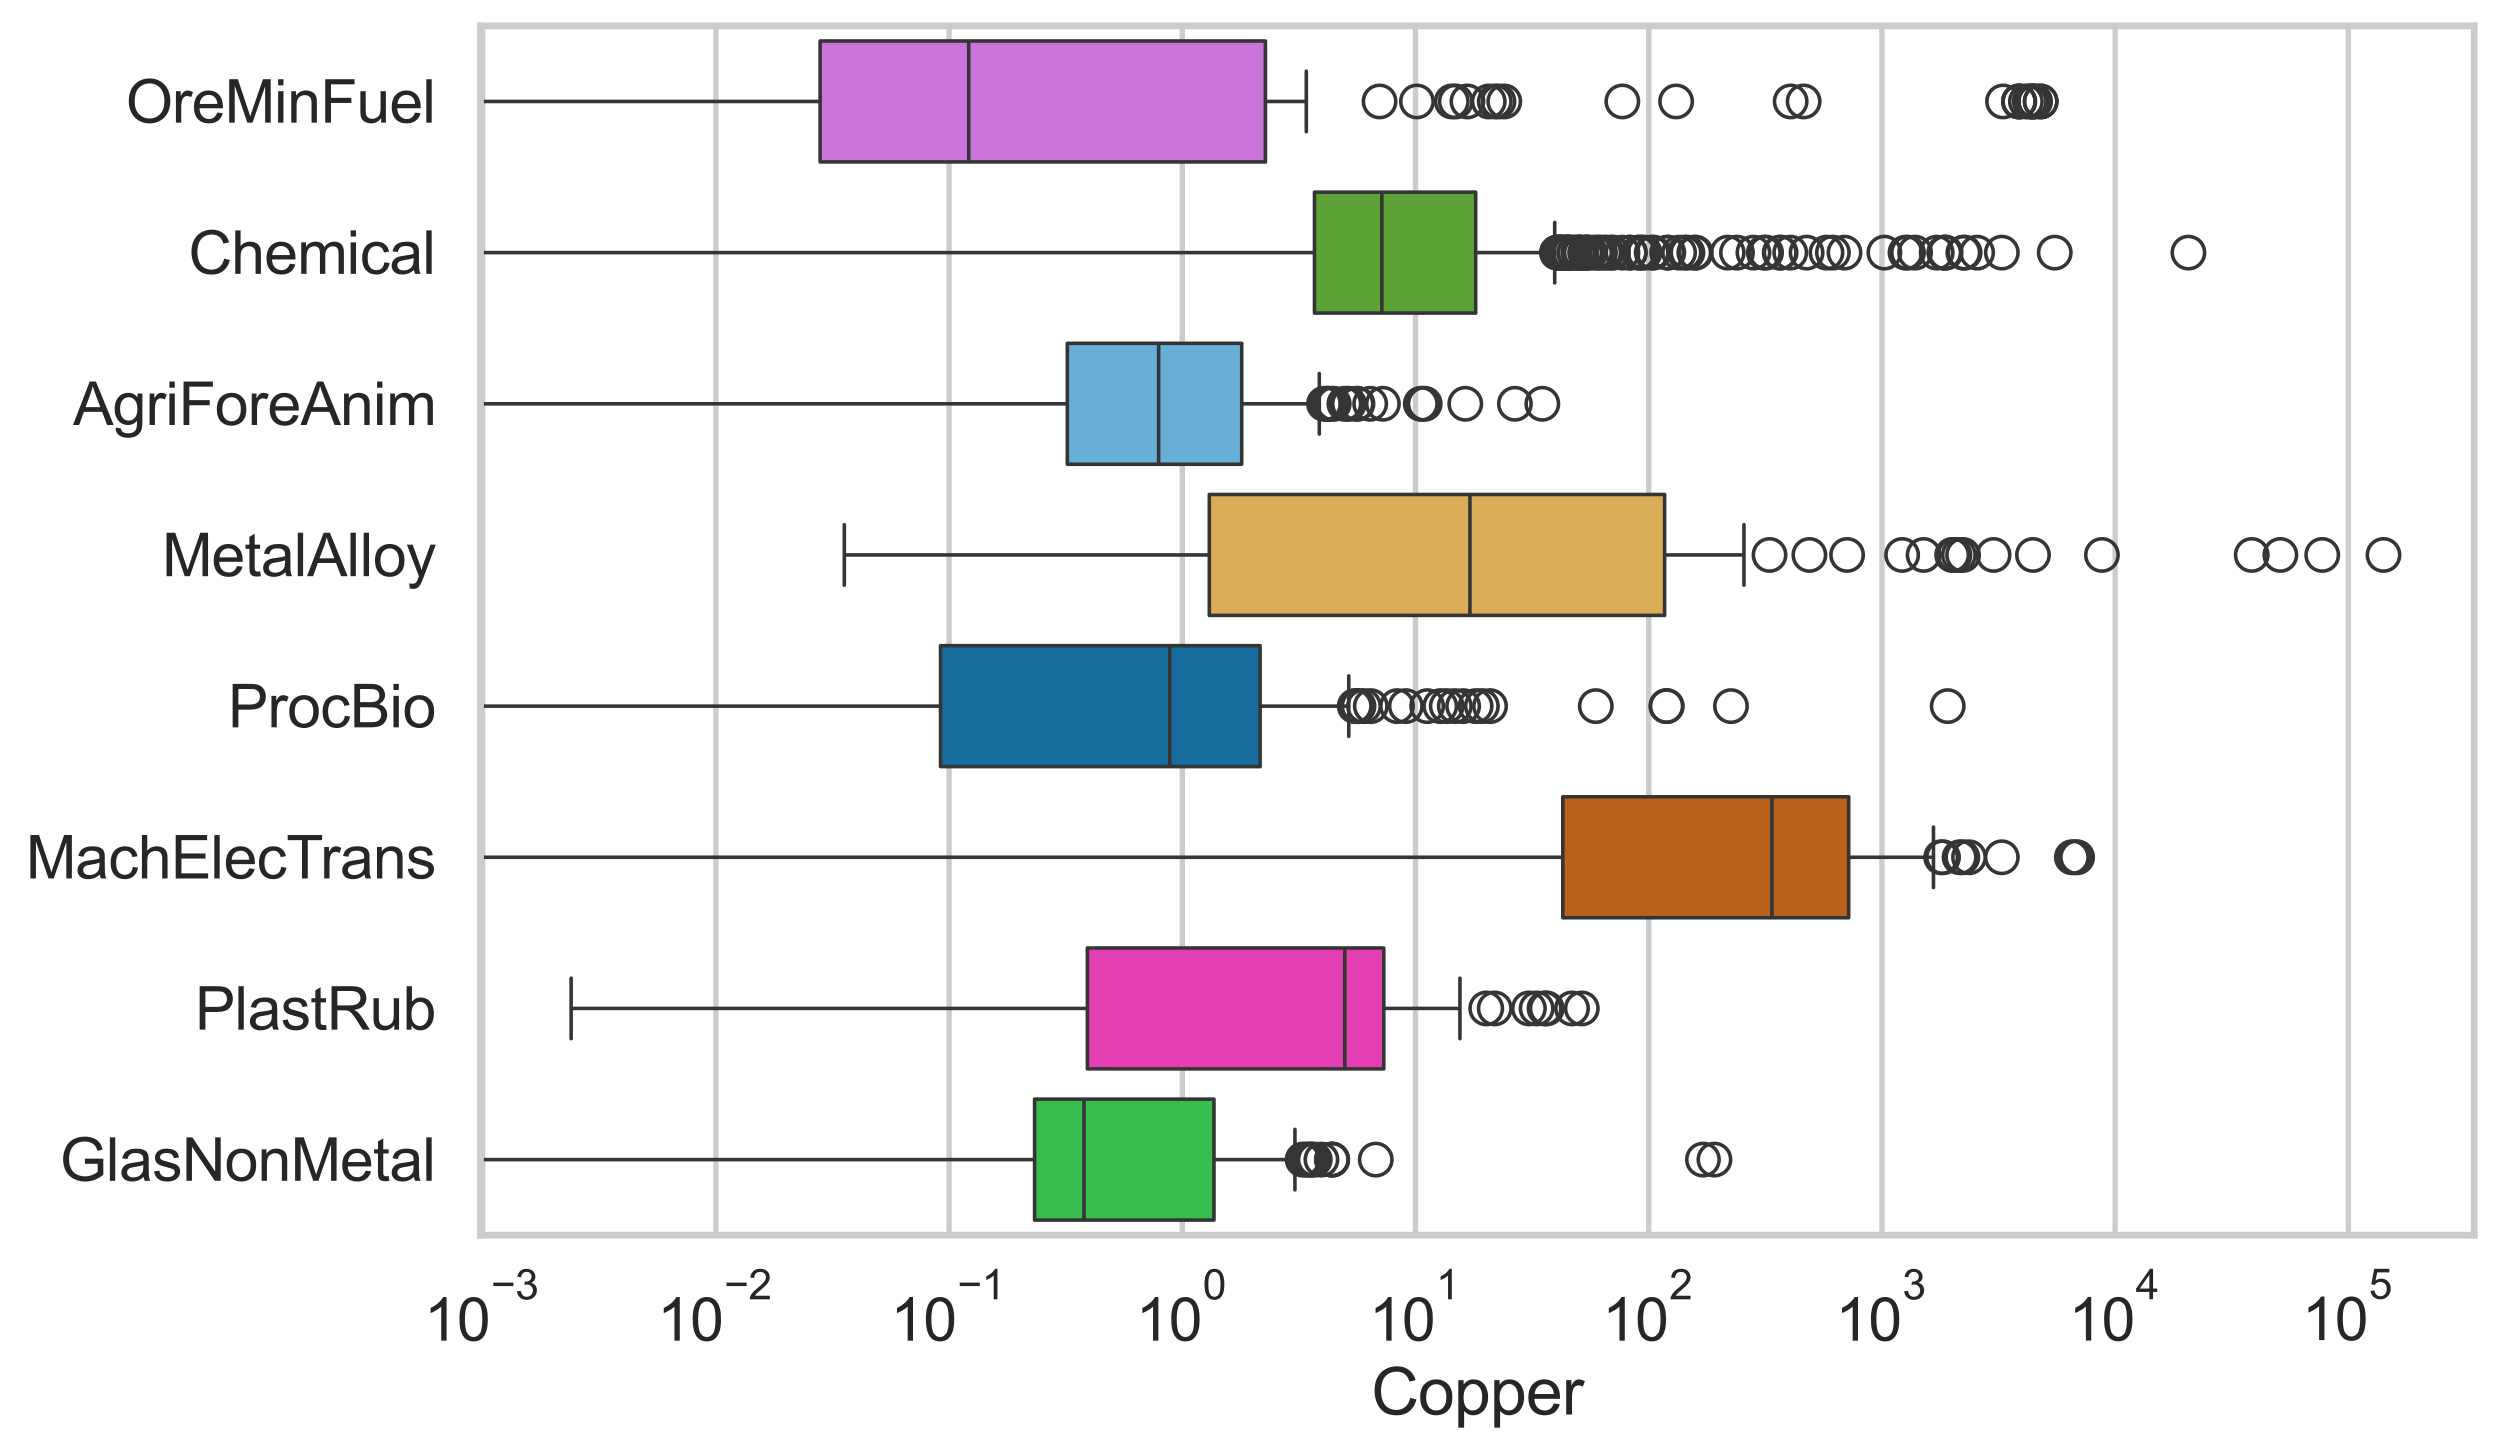 <?xml version="1.0" encoding="utf-8" standalone="no"?>
<!DOCTYPE svg PUBLIC "-//W3C//DTD SVG 1.1//EN"
  "http://www.w3.org/Graphics/SVG/1.1/DTD/svg11.dtd">
<svg xmlns:xlink="http://www.w3.org/1999/xlink" width="695.577pt" height="404.34pt" viewBox="0 0 695.577 404.34" xmlns="http://www.w3.org/2000/svg" version="1.1">
 <defs>
  <style type="text/css">*{stroke-linejoin: round; stroke-linecap: butt}</style>
 </defs>
 <g id="figure_1">
  <g id="patch_1">
   <path d="M 0 404.34 
L 695.577 404.34 
L 695.577 0 
L 0 0 
z
" style="fill: #ffffff"/>
  </g>
  <g id="axes_1">
   <g id="patch_2">
    <path d="M 133.697 343.665 
L 688.377 343.665 
L 688.377 7.2 
L 133.697 7.2 
z
" style="fill: #ffffff"/>
   </g>
   <g id="matplotlib.axis_1">
    <g id="xtick_1">
     <g id="line2d_1">
      <path d="M 134.29 343.665 
L 134.29 7.2 
" clip-path="url(#p780e65bc6e)" style="fill: none; stroke: #cccccc; stroke-width: 1.5; stroke-linecap: round"/>
     </g>
     <g id="text_1">
      <!-- $\mathdefault{10^{-3}}$ -->
      <g style="fill: #262626" transform="translate(117.955 373.18) scale(0.165 -0.165)">
       <defs>
        <path id="ArialMT-31" d="M 2384 0 
L 1822 0 
L 1822 3584 
Q 1619 3391 1289 3197 
Q 959 3003 697 2906 
L 697 3450 
Q 1169 3672 1522 3987 
Q 1875 4303 2022 4600 
L 2384 4600 
L 2384 0 
z
" transform="scale(0.016)"/>
        <path id="ArialMT-30" d="M 266 2259 
Q 266 3072 433 3567 
Q 600 4063 929 4331 
Q 1259 4600 1759 4600 
Q 2128 4600 2406 4451 
Q 2684 4303 2865 4023 
Q 3047 3744 3150 3342 
Q 3253 2941 3253 2259 
Q 3253 1453 3087 958 
Q 2922 463 2592 192 
Q 2263 -78 1759 -78 
Q 1097 -78 719 397 
Q 266 969 266 2259 
z
M 844 2259 
Q 844 1131 1108 757 
Q 1372 384 1759 384 
Q 2147 384 2411 759 
Q 2675 1134 2675 2259 
Q 2675 3391 2411 3762 
Q 2147 4134 1753 4134 
Q 1366 4134 1134 3806 
Q 844 3388 844 2259 
z
" transform="scale(0.016)"/>
        <path id="ArialMT-2212" d="M 3381 1997 
L 356 1997 
L 356 2522 
L 3381 2522 
L 3381 1997 
z
" transform="scale(0.016)"/>
        <path id="ArialMT-33" d="M 269 1209 
L 831 1284 
Q 928 806 1161 595 
Q 1394 384 1728 384 
Q 2125 384 2398 659 
Q 2672 934 2672 1341 
Q 2672 1728 2419 1979 
Q 2166 2231 1775 2231 
Q 1616 2231 1378 2169 
L 1441 2663 
Q 1497 2656 1531 2656 
Q 1891 2656 2178 2843 
Q 2466 3031 2466 3422 
Q 2466 3731 2256 3934 
Q 2047 4138 1716 4138 
Q 1388 4138 1169 3931 
Q 950 3725 888 3313 
L 325 3413 
Q 428 3978 793 4289 
Q 1159 4600 1703 4600 
Q 2078 4600 2393 4439 
Q 2709 4278 2876 4000 
Q 3044 3722 3044 3409 
Q 3044 3113 2884 2869 
Q 2725 2625 2413 2481 
Q 2819 2388 3044 2092 
Q 3269 1797 3269 1353 
Q 3269 753 2831 336 
Q 2394 -81 1725 -81 
Q 1122 -81 723 278 
Q 325 638 269 1209 
z
" transform="scale(0.016)"/>
       </defs>
       <use xlink:href="#ArialMT-31" transform="translate(0 0.994)"/>
       <use xlink:href="#ArialMT-30" transform="translate(55.615 0.994)"/>
       <use xlink:href="#ArialMT-2212" transform="translate(112.973 70.688) scale(0.7)"/>
       <use xlink:href="#ArialMT-33" transform="translate(153.852 70.688) scale(0.7)"/>
      </g>
     </g>
    </g>
    <g id="xtick_2">
     <g id="line2d_2">
      <path d="M 199.177 343.665 
L 199.177 7.2 
" clip-path="url(#p780e65bc6e)" style="fill: none; stroke: #cccccc; stroke-width: 1.5; stroke-linecap: round"/>
     </g>
     <g id="text_2">
      <!-- $\mathdefault{10^{-2}}$ -->
      <g style="fill: #262626" transform="translate(182.842 373.18) scale(0.165 -0.165)">
       <defs>
        <path id="ArialMT-32" d="M 3222 541 
L 3222 0 
L 194 0 
Q 188 203 259 391 
Q 375 700 629 1000 
Q 884 1300 1366 1694 
Q 2113 2306 2375 2664 
Q 2638 3022 2638 3341 
Q 2638 3675 2398 3904 
Q 2159 4134 1775 4134 
Q 1369 4134 1125 3890 
Q 881 3647 878 3216 
L 300 3275 
Q 359 3922 746 4261 
Q 1134 4600 1788 4600 
Q 2447 4600 2831 4234 
Q 3216 3869 3216 3328 
Q 3216 3053 3103 2787 
Q 2991 2522 2730 2228 
Q 2469 1934 1863 1422 
Q 1356 997 1212 845 
Q 1069 694 975 541 
L 3222 541 
z
" transform="scale(0.016)"/>
       </defs>
       <use xlink:href="#ArialMT-31" transform="translate(0 0.994)"/>
       <use xlink:href="#ArialMT-30" transform="translate(55.615 0.994)"/>
       <use xlink:href="#ArialMT-2212" transform="translate(112.973 70.688) scale(0.7)"/>
       <use xlink:href="#ArialMT-32" transform="translate(153.852 70.688) scale(0.7)"/>
      </g>
     </g>
    </g>
    <g id="xtick_3">
     <g id="line2d_3">
      <path d="M 264.064 343.665 
L 264.064 7.2 
" clip-path="url(#p780e65bc6e)" style="fill: none; stroke: #cccccc; stroke-width: 1.5; stroke-linecap: round"/>
     </g>
     <g id="text_3">
      <!-- $\mathdefault{10^{-1}}$ -->
      <g style="fill: #262626" transform="translate(247.729 373.18) scale(0.165 -0.165)">
       <use xlink:href="#ArialMT-31" transform="translate(0 0.994)"/>
       <use xlink:href="#ArialMT-30" transform="translate(55.615 0.994)"/>
       <use xlink:href="#ArialMT-2212" transform="translate(112.973 70.688) scale(0.7)"/>
       <use xlink:href="#ArialMT-31" transform="translate(153.852 70.688) scale(0.7)"/>
      </g>
     </g>
    </g>
    <g id="xtick_4">
     <g id="line2d_4">
      <path d="M 328.952 343.665 
L 328.952 7.2 
" clip-path="url(#p780e65bc6e)" style="fill: none; stroke: #cccccc; stroke-width: 1.5; stroke-linecap: round"/>
     </g>
     <g id="text_4">
      <!-- $\mathdefault{10^{0}}$ -->
      <g style="fill: #262626" transform="translate(315.999 373.18) scale(0.165 -0.165)">
       <use xlink:href="#ArialMT-31" transform="translate(0 0.994)"/>
       <use xlink:href="#ArialMT-30" transform="translate(55.615 0.994)"/>
       <use xlink:href="#ArialMT-30" transform="translate(112.973 70.688) scale(0.7)"/>
      </g>
     </g>
    </g>
    <g id="xtick_5">
     <g id="line2d_5">
      <path d="M 393.839 343.665 
L 393.839 7.2 
" clip-path="url(#p780e65bc6e)" style="fill: none; stroke: #cccccc; stroke-width: 1.5; stroke-linecap: round"/>
     </g>
     <g id="text_5">
      <!-- $\mathdefault{10^{1}}$ -->
      <g style="fill: #262626" transform="translate(380.887 373.18) scale(0.165 -0.165)">
       <use xlink:href="#ArialMT-31" transform="translate(0 0.994)"/>
       <use xlink:href="#ArialMT-30" transform="translate(55.615 0.994)"/>
       <use xlink:href="#ArialMT-31" transform="translate(112.973 70.688) scale(0.7)"/>
      </g>
     </g>
    </g>
    <g id="xtick_6">
     <g id="line2d_6">
      <path d="M 458.726 343.665 
L 458.726 7.2 
" clip-path="url(#p780e65bc6e)" style="fill: none; stroke: #cccccc; stroke-width: 1.5; stroke-linecap: round"/>
     </g>
     <g id="text_6">
      <!-- $\mathdefault{10^{2}}$ -->
      <g style="fill: #262626" transform="translate(445.774 373.18) scale(0.165 -0.165)">
       <use xlink:href="#ArialMT-31" transform="translate(0 0.994)"/>
       <use xlink:href="#ArialMT-30" transform="translate(55.615 0.994)"/>
       <use xlink:href="#ArialMT-32" transform="translate(112.973 70.688) scale(0.7)"/>
      </g>
     </g>
    </g>
    <g id="xtick_7">
     <g id="line2d_7">
      <path d="M 523.614 343.665 
L 523.614 7.2 
" clip-path="url(#p780e65bc6e)" style="fill: none; stroke: #cccccc; stroke-width: 1.5; stroke-linecap: round"/>
     </g>
     <g id="text_7">
      <!-- $\mathdefault{10^{3}}$ -->
      <g style="fill: #262626" transform="translate(510.661 373.18) scale(0.165 -0.165)">
       <use xlink:href="#ArialMT-31" transform="translate(0 0.994)"/>
       <use xlink:href="#ArialMT-30" transform="translate(55.615 0.994)"/>
       <use xlink:href="#ArialMT-33" transform="translate(112.973 70.688) scale(0.7)"/>
      </g>
     </g>
    </g>
    <g id="xtick_8">
     <g id="line2d_8">
      <path d="M 588.501 343.665 
L 588.501 7.2 
" clip-path="url(#p780e65bc6e)" style="fill: none; stroke: #cccccc; stroke-width: 1.5; stroke-linecap: round"/>
     </g>
     <g id="text_8">
      <!-- $\mathdefault{10^{4}}$ -->
      <g style="fill: #262626" transform="translate(575.548 373.015) scale(0.165 -0.165)">
       <defs>
        <path id="ArialMT-34" d="M 2069 0 
L 2069 1097 
L 81 1097 
L 81 1613 
L 2172 4581 
L 2631 4581 
L 2631 1613 
L 3250 1613 
L 3250 1097 
L 2631 1097 
L 2631 0 
L 2069 0 
z
M 2069 1613 
L 2069 3678 
L 634 1613 
L 2069 1613 
z
" transform="scale(0.016)"/>
       </defs>
       <use xlink:href="#ArialMT-31" transform="translate(0 0.202)"/>
       <use xlink:href="#ArialMT-30" transform="translate(55.615 0.202)"/>
       <use xlink:href="#ArialMT-34" transform="translate(112.973 69.895) scale(0.7)"/>
      </g>
     </g>
    </g>
    <g id="xtick_9">
     <g id="line2d_9">
      <path d="M 653.388 343.665 
L 653.388 7.2 
" clip-path="url(#p780e65bc6e)" style="fill: none; stroke: #cccccc; stroke-width: 1.5; stroke-linecap: round"/>
     </g>
     <g id="text_9">
      <!-- $\mathdefault{10^{5}}$ -->
      <g style="fill: #262626" transform="translate(640.436 373.015) scale(0.165 -0.165)">
       <defs>
        <path id="ArialMT-35" d="M 266 1200 
L 856 1250 
Q 922 819 1161 601 
Q 1400 384 1738 384 
Q 2144 384 2425 690 
Q 2706 997 2706 1503 
Q 2706 1984 2436 2262 
Q 2166 2541 1728 2541 
Q 1456 2541 1237 2417 
Q 1019 2294 894 2097 
L 366 2166 
L 809 4519 
L 3088 4519 
L 3088 3981 
L 1259 3981 
L 1013 2750 
Q 1425 3038 1878 3038 
Q 2478 3038 2890 2622 
Q 3303 2206 3303 1553 
Q 3303 931 2941 478 
Q 2500 -78 1738 -78 
Q 1113 -78 717 272 
Q 322 622 266 1200 
z
" transform="scale(0.016)"/>
       </defs>
       <use xlink:href="#ArialMT-31" transform="translate(0 0.88)"/>
       <use xlink:href="#ArialMT-30" transform="translate(55.615 0.88)"/>
       <use xlink:href="#ArialMT-35" transform="translate(112.973 70.573) scale(0.7)"/>
      </g>
     </g>
    </g>
    <g id="xtick_10"/>
    <g id="xtick_11"/>
    <g id="xtick_12"/>
    <g id="xtick_13"/>
    <g id="xtick_14"/>
    <g id="xtick_15"/>
    <g id="xtick_16"/>
    <g id="xtick_17"/>
    <g id="xtick_18"/>
    <g id="xtick_19"/>
    <g id="xtick_20"/>
    <g id="xtick_21"/>
    <g id="xtick_22"/>
    <g id="xtick_23"/>
    <g id="xtick_24"/>
    <g id="xtick_25"/>
    <g id="xtick_26"/>
    <g id="xtick_27"/>
    <g id="xtick_28"/>
    <g id="xtick_29"/>
    <g id="xtick_30"/>
    <g id="xtick_31"/>
    <g id="xtick_32"/>
    <g id="xtick_33"/>
    <g id="xtick_34"/>
    <g id="xtick_35"/>
    <g id="xtick_36"/>
    <g id="xtick_37"/>
    <g id="xtick_38"/>
    <g id="xtick_39"/>
    <g id="xtick_40"/>
    <g id="xtick_41"/>
    <g id="xtick_42"/>
    <g id="xtick_43"/>
    <g id="xtick_44"/>
    <g id="xtick_45"/>
    <g id="xtick_46"/>
    <g id="xtick_47"/>
    <g id="xtick_48"/>
    <g id="xtick_49"/>
    <g id="xtick_50"/>
    <g id="xtick_51"/>
    <g id="xtick_52"/>
    <g id="xtick_53"/>
    <g id="xtick_54"/>
    <g id="xtick_55"/>
    <g id="xtick_56"/>
    <g id="xtick_57"/>
    <g id="xtick_58"/>
    <g id="xtick_59"/>
    <g id="xtick_60"/>
    <g id="xtick_61"/>
    <g id="xtick_62"/>
    <g id="xtick_63"/>
    <g id="xtick_64"/>
    <g id="xtick_65"/>
    <g id="xtick_66"/>
    <g id="xtick_67"/>
    <g id="xtick_68"/>
    <g id="xtick_69"/>
    <g id="xtick_70"/>
    <g id="xtick_71"/>
    <g id="xtick_72"/>
    <g id="xtick_73"/>
    <g id="xtick_74"/>
    <g id="xtick_75"/>
    <g id="text_10">
     <!-- Copper -->
     <g style="fill: #262626" transform="translate(381.521 393.563) scale(0.18 -0.18)">
      <defs>
       <path id="ArialMT-43" d="M 3763 1606 
L 4369 1453 
Q 4178 706 3683 314 
Q 3188 -78 2472 -78 
Q 1731 -78 1267 223 
Q 803 525 561 1097 
Q 319 1669 319 2325 
Q 319 3041 592 3573 
Q 866 4106 1370 4382 
Q 1875 4659 2481 4659 
Q 3169 4659 3637 4309 
Q 4106 3959 4291 3325 
L 3694 3184 
Q 3534 3684 3231 3912 
Q 2928 4141 2469 4141 
Q 1941 4141 1586 3887 
Q 1231 3634 1087 3207 
Q 944 2781 944 2328 
Q 944 1744 1114 1308 
Q 1284 872 1643 656 
Q 2003 441 2422 441 
Q 2931 441 3284 734 
Q 3638 1028 3763 1606 
z
" transform="scale(0.016)"/>
       <path id="ArialMT-6f" d="M 213 1659 
Q 213 2581 725 3025 
Q 1153 3394 1769 3394 
Q 2453 3394 2887 2945 
Q 3322 2497 3322 1706 
Q 3322 1066 3130 698 
Q 2938 331 2570 128 
Q 2203 -75 1769 -75 
Q 1072 -75 642 372 
Q 213 819 213 1659 
z
M 791 1659 
Q 791 1022 1069 705 
Q 1347 388 1769 388 
Q 2188 388 2466 706 
Q 2744 1025 2744 1678 
Q 2744 2294 2464 2611 
Q 2184 2928 1769 2928 
Q 1347 2928 1069 2612 
Q 791 2297 791 1659 
z
" transform="scale(0.016)"/>
       <path id="ArialMT-70" d="M 422 -1272 
L 422 3319 
L 934 3319 
L 934 2888 
Q 1116 3141 1344 3267 
Q 1572 3394 1897 3394 
Q 2322 3394 2647 3175 
Q 2972 2956 3137 2557 
Q 3303 2159 3303 1684 
Q 3303 1175 3120 767 
Q 2938 359 2589 142 
Q 2241 -75 1856 -75 
Q 1575 -75 1351 44 
Q 1128 163 984 344 
L 984 -1272 
L 422 -1272 
z
M 931 1641 
Q 931 1000 1190 694 
Q 1450 388 1819 388 
Q 2194 388 2461 705 
Q 2728 1022 2728 1688 
Q 2728 2322 2467 2637 
Q 2206 2953 1844 2953 
Q 1484 2953 1207 2617 
Q 931 2281 931 1641 
z
" transform="scale(0.016)"/>
       <path id="ArialMT-65" d="M 2694 1069 
L 3275 997 
Q 3138 488 2766 206 
Q 2394 -75 1816 -75 
Q 1088 -75 661 373 
Q 234 822 234 1631 
Q 234 2469 665 2931 
Q 1097 3394 1784 3394 
Q 2450 3394 2872 2941 
Q 3294 2488 3294 1666 
Q 3294 1616 3291 1516 
L 816 1516 
Q 847 969 1125 678 
Q 1403 388 1819 388 
Q 2128 388 2347 550 
Q 2566 713 2694 1069 
z
M 847 1978 
L 2700 1978 
Q 2663 2397 2488 2606 
Q 2219 2931 1791 2931 
Q 1403 2931 1139 2672 
Q 875 2413 847 1978 
z
" transform="scale(0.016)"/>
       <path id="ArialMT-72" d="M 416 0 
L 416 3319 
L 922 3319 
L 922 2816 
Q 1116 3169 1280 3281 
Q 1444 3394 1641 3394 
Q 1925 3394 2219 3213 
L 2025 2691 
Q 1819 2813 1613 2813 
Q 1428 2813 1281 2702 
Q 1134 2591 1072 2394 
Q 978 2094 978 1738 
L 978 0 
L 416 0 
z
" transform="scale(0.016)"/>
      </defs>
      <use xlink:href="#ArialMT-43"/>
      <use xlink:href="#ArialMT-6f" transform="translate(72.217 0)"/>
      <use xlink:href="#ArialMT-70" transform="translate(127.832 0)"/>
      <use xlink:href="#ArialMT-70" transform="translate(183.447 0)"/>
      <use xlink:href="#ArialMT-65" transform="translate(239.062 0)"/>
      <use xlink:href="#ArialMT-72" transform="translate(294.678 0)"/>
     </g>
    </g>
   </g>
   <g id="matplotlib.axis_2">
    <g id="ytick_1">
     <g id="text_11">
      <!-- OreMinFuel -->
      <g style="fill: #262626" transform="translate(35.013 34.134) scale(0.165 -0.165)">
       <defs>
        <path id="ArialMT-4f" d="M 309 2231 
Q 309 3372 921 4017 
Q 1534 4663 2503 4663 
Q 3138 4663 3647 4359 
Q 4156 4056 4423 3514 
Q 4691 2972 4691 2284 
Q 4691 1588 4409 1038 
Q 4128 488 3612 205 
Q 3097 -78 2500 -78 
Q 1853 -78 1343 234 
Q 834 547 571 1087 
Q 309 1628 309 2231 
z
M 934 2222 
Q 934 1394 1379 917 
Q 1825 441 2497 441 
Q 3181 441 3623 922 
Q 4066 1403 4066 2288 
Q 4066 2847 3877 3264 
Q 3688 3681 3323 3911 
Q 2959 4141 2506 4141 
Q 1863 4141 1398 3698 
Q 934 3256 934 2222 
z
" transform="scale(0.016)"/>
        <path id="ArialMT-4d" d="M 475 0 
L 475 4581 
L 1388 4581 
L 2472 1338 
Q 2622 884 2691 659 
Q 2769 909 2934 1394 
L 4031 4581 
L 4847 4581 
L 4847 0 
L 4263 0 
L 4263 3834 
L 2931 0 
L 2384 0 
L 1059 3900 
L 1059 0 
L 475 0 
z
" transform="scale(0.016)"/>
        <path id="ArialMT-69" d="M 425 3934 
L 425 4581 
L 988 4581 
L 988 3934 
L 425 3934 
z
M 425 0 
L 425 3319 
L 988 3319 
L 988 0 
L 425 0 
z
" transform="scale(0.016)"/>
        <path id="ArialMT-6e" d="M 422 0 
L 422 3319 
L 928 3319 
L 928 2847 
Q 1294 3394 1984 3394 
Q 2284 3394 2536 3286 
Q 2788 3178 2913 3003 
Q 3038 2828 3088 2588 
Q 3119 2431 3119 2041 
L 3119 0 
L 2556 0 
L 2556 2019 
Q 2556 2363 2490 2533 
Q 2425 2703 2258 2804 
Q 2091 2906 1866 2906 
Q 1506 2906 1245 2678 
Q 984 2450 984 1813 
L 984 0 
L 422 0 
z
" transform="scale(0.016)"/>
        <path id="ArialMT-46" d="M 525 0 
L 525 4581 
L 3616 4581 
L 3616 4041 
L 1131 4041 
L 1131 2622 
L 3281 2622 
L 3281 2081 
L 1131 2081 
L 1131 0 
L 525 0 
z
" transform="scale(0.016)"/>
        <path id="ArialMT-75" d="M 2597 0 
L 2597 488 
Q 2209 -75 1544 -75 
Q 1250 -75 995 37 
Q 741 150 617 320 
Q 494 491 444 738 
Q 409 903 409 1263 
L 409 3319 
L 972 3319 
L 972 1478 
Q 972 1038 1006 884 
Q 1059 663 1231 536 
Q 1403 409 1656 409 
Q 1909 409 2131 539 
Q 2353 669 2445 892 
Q 2538 1116 2538 1541 
L 2538 3319 
L 3100 3319 
L 3100 0 
L 2597 0 
z
" transform="scale(0.016)"/>
        <path id="ArialMT-6c" d="M 409 0 
L 409 4581 
L 972 4581 
L 972 0 
L 409 0 
z
" transform="scale(0.016)"/>
       </defs>
       <use xlink:href="#ArialMT-4f"/>
       <use xlink:href="#ArialMT-72" transform="translate(77.783 0)"/>
       <use xlink:href="#ArialMT-65" transform="translate(111.084 0)"/>
       <use xlink:href="#ArialMT-4d" transform="translate(166.699 0)"/>
       <use xlink:href="#ArialMT-69" transform="translate(250 0)"/>
       <use xlink:href="#ArialMT-6e" transform="translate(272.217 0)"/>
       <use xlink:href="#ArialMT-46" transform="translate(327.832 0)"/>
       <use xlink:href="#ArialMT-75" transform="translate(388.916 0)"/>
       <use xlink:href="#ArialMT-65" transform="translate(444.531 0)"/>
       <use xlink:href="#ArialMT-6c" transform="translate(500.146 0)"/>
      </g>
     </g>
    </g>
    <g id="ytick_2">
     <g id="text_12">
      <!-- Chemical -->
      <g style="fill: #262626" transform="translate(52.428 76.192) scale(0.165 -0.165)">
       <defs>
        <path id="ArialMT-68" d="M 422 0 
L 422 4581 
L 984 4581 
L 984 2938 
Q 1378 3394 1978 3394 
Q 2347 3394 2619 3248 
Q 2891 3103 3008 2847 
Q 3125 2591 3125 2103 
L 3125 0 
L 2563 0 
L 2563 2103 
Q 2563 2525 2380 2717 
Q 2197 2909 1863 2909 
Q 1613 2909 1392 2779 
Q 1172 2650 1078 2428 
Q 984 2206 984 1816 
L 984 0 
L 422 0 
z
" transform="scale(0.016)"/>
        <path id="ArialMT-6d" d="M 422 0 
L 422 3319 
L 925 3319 
L 925 2853 
Q 1081 3097 1340 3245 
Q 1600 3394 1931 3394 
Q 2300 3394 2536 3241 
Q 2772 3088 2869 2813 
Q 3263 3394 3894 3394 
Q 4388 3394 4653 3120 
Q 4919 2847 4919 2278 
L 4919 0 
L 4359 0 
L 4359 2091 
Q 4359 2428 4304 2576 
Q 4250 2725 4106 2815 
Q 3963 2906 3769 2906 
Q 3419 2906 3187 2673 
Q 2956 2441 2956 1928 
L 2956 0 
L 2394 0 
L 2394 2156 
Q 2394 2531 2256 2718 
Q 2119 2906 1806 2906 
Q 1569 2906 1367 2781 
Q 1166 2656 1075 2415 
Q 984 2175 984 1722 
L 984 0 
L 422 0 
z
" transform="scale(0.016)"/>
        <path id="ArialMT-63" d="M 2588 1216 
L 3141 1144 
Q 3050 572 2676 248 
Q 2303 -75 1759 -75 
Q 1078 -75 664 370 
Q 250 816 250 1647 
Q 250 2184 428 2587 
Q 606 2991 970 3192 
Q 1334 3394 1763 3394 
Q 2303 3394 2647 3120 
Q 2991 2847 3088 2344 
L 2541 2259 
Q 2463 2594 2264 2762 
Q 2066 2931 1784 2931 
Q 1359 2931 1093 2626 
Q 828 2322 828 1663 
Q 828 994 1084 691 
Q 1341 388 1753 388 
Q 2084 388 2306 591 
Q 2528 794 2588 1216 
z
" transform="scale(0.016)"/>
        <path id="ArialMT-61" d="M 2588 409 
Q 2275 144 1986 34 
Q 1697 -75 1366 -75 
Q 819 -75 525 192 
Q 231 459 231 875 
Q 231 1119 342 1320 
Q 453 1522 633 1644 
Q 813 1766 1038 1828 
Q 1203 1872 1538 1913 
Q 2219 1994 2541 2106 
Q 2544 2222 2544 2253 
Q 2544 2597 2384 2738 
Q 2169 2928 1744 2928 
Q 1347 2928 1158 2789 
Q 969 2650 878 2297 
L 328 2372 
Q 403 2725 575 2942 
Q 747 3159 1072 3276 
Q 1397 3394 1825 3394 
Q 2250 3394 2515 3294 
Q 2781 3194 2906 3042 
Q 3031 2891 3081 2659 
Q 3109 2516 3109 2141 
L 3109 1391 
Q 3109 606 3145 398 
Q 3181 191 3288 0 
L 2700 0 
Q 2613 175 2588 409 
z
M 2541 1666 
Q 2234 1541 1622 1453 
Q 1275 1403 1131 1340 
Q 988 1278 909 1158 
Q 831 1038 831 891 
Q 831 666 1001 516 
Q 1172 366 1500 366 
Q 1825 366 2078 508 
Q 2331 650 2450 897 
Q 2541 1088 2541 1459 
L 2541 1666 
z
" transform="scale(0.016)"/>
       </defs>
       <use xlink:href="#ArialMT-43"/>
       <use xlink:href="#ArialMT-68" transform="translate(72.217 0)"/>
       <use xlink:href="#ArialMT-65" transform="translate(127.832 0)"/>
       <use xlink:href="#ArialMT-6d" transform="translate(183.447 0)"/>
       <use xlink:href="#ArialMT-69" transform="translate(266.748 0)"/>
       <use xlink:href="#ArialMT-63" transform="translate(288.965 0)"/>
       <use xlink:href="#ArialMT-61" transform="translate(338.965 0)"/>
       <use xlink:href="#ArialMT-6c" transform="translate(394.58 0)"/>
      </g>
     </g>
    </g>
    <g id="ytick_3">
     <g id="text_13">
      <!-- AgriForeAnim -->
      <g style="fill: #262626" transform="translate(20.341 118.25) scale(0.165 -0.165)">
       <defs>
        <path id="ArialMT-41" d="M -9 0 
L 1750 4581 
L 2403 4581 
L 4278 0 
L 3588 0 
L 3053 1388 
L 1138 1388 
L 634 0 
L -9 0 
z
M 1313 1881 
L 2866 1881 
L 2388 3150 
Q 2169 3728 2063 4100 
Q 1975 3659 1816 3225 
L 1313 1881 
z
" transform="scale(0.016)"/>
        <path id="ArialMT-67" d="M 319 -275 
L 866 -356 
Q 900 -609 1056 -725 
Q 1266 -881 1628 -881 
Q 2019 -881 2231 -725 
Q 2444 -569 2519 -288 
Q 2563 -116 2559 434 
Q 2191 0 1641 0 
Q 956 0 581 494 
Q 206 988 206 1678 
Q 206 2153 378 2554 
Q 550 2956 876 3175 
Q 1203 3394 1644 3394 
Q 2231 3394 2613 2919 
L 2613 3319 
L 3131 3319 
L 3131 450 
Q 3131 -325 2973 -648 
Q 2816 -972 2473 -1159 
Q 2131 -1347 1631 -1347 
Q 1038 -1347 672 -1080 
Q 306 -813 319 -275 
z
M 784 1719 
Q 784 1066 1043 766 
Q 1303 466 1694 466 
Q 2081 466 2343 764 
Q 2606 1063 2606 1700 
Q 2606 2309 2336 2618 
Q 2066 2928 1684 2928 
Q 1309 2928 1046 2623 
Q 784 2319 784 1719 
z
" transform="scale(0.016)"/>
       </defs>
       <use xlink:href="#ArialMT-41"/>
       <use xlink:href="#ArialMT-67" transform="translate(66.699 0)"/>
       <use xlink:href="#ArialMT-72" transform="translate(122.314 0)"/>
       <use xlink:href="#ArialMT-69" transform="translate(155.615 0)"/>
       <use xlink:href="#ArialMT-46" transform="translate(177.832 0)"/>
       <use xlink:href="#ArialMT-6f" transform="translate(238.916 0)"/>
       <use xlink:href="#ArialMT-72" transform="translate(294.531 0)"/>
       <use xlink:href="#ArialMT-65" transform="translate(327.832 0)"/>
       <use xlink:href="#ArialMT-41" transform="translate(383.447 0)"/>
       <use xlink:href="#ArialMT-6e" transform="translate(450.146 0)"/>
       <use xlink:href="#ArialMT-69" transform="translate(505.762 0)"/>
       <use xlink:href="#ArialMT-6d" transform="translate(527.979 0)"/>
      </g>
     </g>
    </g>
    <g id="ytick_4">
     <g id="text_14">
      <!-- MetalAlloy -->
      <g style="fill: #262626" transform="translate(45.088 160.308) scale(0.165 -0.165)">
       <defs>
        <path id="ArialMT-74" d="M 1650 503 
L 1731 6 
Q 1494 -44 1306 -44 
Q 1000 -44 831 53 
Q 663 150 594 308 
Q 525 466 525 972 
L 525 2881 
L 113 2881 
L 113 3319 
L 525 3319 
L 525 4141 
L 1084 4478 
L 1084 3319 
L 1650 3319 
L 1650 2881 
L 1084 2881 
L 1084 941 
Q 1084 700 1114 631 
Q 1144 563 1211 522 
Q 1278 481 1403 481 
Q 1497 481 1650 503 
z
" transform="scale(0.016)"/>
        <path id="ArialMT-79" d="M 397 -1278 
L 334 -750 
Q 519 -800 656 -800 
Q 844 -800 956 -737 
Q 1069 -675 1141 -563 
Q 1194 -478 1313 -144 
Q 1328 -97 1363 -6 
L 103 3319 
L 709 3319 
L 1400 1397 
Q 1534 1031 1641 628 
Q 1738 1016 1872 1384 
L 2581 3319 
L 3144 3319 
L 1881 -56 
Q 1678 -603 1566 -809 
Q 1416 -1088 1222 -1217 
Q 1028 -1347 759 -1347 
Q 597 -1347 397 -1278 
z
" transform="scale(0.016)"/>
       </defs>
       <use xlink:href="#ArialMT-4d"/>
       <use xlink:href="#ArialMT-65" transform="translate(83.301 0)"/>
       <use xlink:href="#ArialMT-74" transform="translate(138.916 0)"/>
       <use xlink:href="#ArialMT-61" transform="translate(166.699 0)"/>
       <use xlink:href="#ArialMT-6c" transform="translate(222.314 0)"/>
       <use xlink:href="#ArialMT-41" transform="translate(244.531 0)"/>
       <use xlink:href="#ArialMT-6c" transform="translate(311.23 0)"/>
       <use xlink:href="#ArialMT-6c" transform="translate(333.447 0)"/>
       <use xlink:href="#ArialMT-6f" transform="translate(355.664 0)"/>
       <use xlink:href="#ArialMT-79" transform="translate(411.279 0)"/>
      </g>
     </g>
    </g>
    <g id="ytick_5">
     <g id="text_15">
      <!-- ProcBio -->
      <g style="fill: #262626" transform="translate(63.424 202.366) scale(0.165 -0.165)">
       <defs>
        <path id="ArialMT-50" d="M 494 0 
L 494 4581 
L 2222 4581 
Q 2678 4581 2919 4538 
Q 3256 4481 3484 4323 
Q 3713 4166 3852 3881 
Q 3991 3597 3991 3256 
Q 3991 2672 3619 2267 
Q 3247 1863 2275 1863 
L 1100 1863 
L 1100 0 
L 494 0 
z
M 1100 2403 
L 2284 2403 
Q 2872 2403 3119 2622 
Q 3366 2841 3366 3238 
Q 3366 3525 3220 3729 
Q 3075 3934 2838 4000 
Q 2684 4041 2272 4041 
L 1100 4041 
L 1100 2403 
z
" transform="scale(0.016)"/>
        <path id="ArialMT-42" d="M 469 0 
L 469 4581 
L 2188 4581 
Q 2713 4581 3030 4442 
Q 3347 4303 3526 4014 
Q 3706 3725 3706 3409 
Q 3706 3116 3547 2856 
Q 3388 2597 3066 2438 
Q 3481 2316 3704 2022 
Q 3928 1728 3928 1328 
Q 3928 1006 3792 729 
Q 3656 453 3456 303 
Q 3256 153 2954 76 
Q 2653 0 2216 0 
L 469 0 
z
M 1075 2656 
L 2066 2656 
Q 2469 2656 2644 2709 
Q 2875 2778 2992 2937 
Q 3109 3097 3109 3338 
Q 3109 3566 3000 3739 
Q 2891 3913 2687 3977 
Q 2484 4041 1991 4041 
L 1075 4041 
L 1075 2656 
z
M 1075 541 
L 2216 541 
Q 2509 541 2628 563 
Q 2838 600 2978 687 
Q 3119 775 3209 942 
Q 3300 1109 3300 1328 
Q 3300 1584 3169 1773 
Q 3038 1963 2805 2039 
Q 2572 2116 2134 2116 
L 1075 2116 
L 1075 541 
z
" transform="scale(0.016)"/>
       </defs>
       <use xlink:href="#ArialMT-50"/>
       <use xlink:href="#ArialMT-72" transform="translate(66.699 0)"/>
       <use xlink:href="#ArialMT-6f" transform="translate(100 0)"/>
       <use xlink:href="#ArialMT-63" transform="translate(155.615 0)"/>
       <use xlink:href="#ArialMT-42" transform="translate(205.615 0)"/>
       <use xlink:href="#ArialMT-69" transform="translate(272.314 0)"/>
       <use xlink:href="#ArialMT-6f" transform="translate(294.531 0)"/>
      </g>
     </g>
    </g>
    <g id="ytick_6">
     <g id="text_16">
      <!-- MachElecTrans -->
      <g style="fill: #262626" transform="translate(7.2 244.425) scale(0.165 -0.165)">
       <defs>
        <path id="ArialMT-45" d="M 506 0 
L 506 4581 
L 3819 4581 
L 3819 4041 
L 1113 4041 
L 1113 2638 
L 3647 2638 
L 3647 2100 
L 1113 2100 
L 1113 541 
L 3925 541 
L 3925 0 
L 506 0 
z
" transform="scale(0.016)"/>
        <path id="ArialMT-54" d="M 1659 0 
L 1659 4041 
L 150 4041 
L 150 4581 
L 3781 4581 
L 3781 4041 
L 2266 4041 
L 2266 0 
L 1659 0 
z
" transform="scale(0.016)"/>
        <path id="ArialMT-73" d="M 197 991 
L 753 1078 
Q 800 744 1014 566 
Q 1228 388 1613 388 
Q 2000 388 2187 545 
Q 2375 703 2375 916 
Q 2375 1106 2209 1216 
Q 2094 1291 1634 1406 
Q 1016 1563 777 1677 
Q 538 1791 414 1992 
Q 291 2194 291 2438 
Q 291 2659 392 2848 
Q 494 3038 669 3163 
Q 800 3259 1026 3326 
Q 1253 3394 1513 3394 
Q 1903 3394 2198 3281 
Q 2494 3169 2634 2976 
Q 2775 2784 2828 2463 
L 2278 2388 
Q 2241 2644 2061 2787 
Q 1881 2931 1553 2931 
Q 1166 2931 1000 2803 
Q 834 2675 834 2503 
Q 834 2394 903 2306 
Q 972 2216 1119 2156 
Q 1203 2125 1616 2013 
Q 2213 1853 2448 1751 
Q 2684 1650 2818 1456 
Q 2953 1263 2953 975 
Q 2953 694 2789 445 
Q 2625 197 2315 61 
Q 2006 -75 1616 -75 
Q 969 -75 630 194 
Q 291 463 197 991 
z
" transform="scale(0.016)"/>
       </defs>
       <use xlink:href="#ArialMT-4d"/>
       <use xlink:href="#ArialMT-61" transform="translate(83.301 0)"/>
       <use xlink:href="#ArialMT-63" transform="translate(138.916 0)"/>
       <use xlink:href="#ArialMT-68" transform="translate(188.916 0)"/>
       <use xlink:href="#ArialMT-45" transform="translate(244.531 0)"/>
       <use xlink:href="#ArialMT-6c" transform="translate(311.23 0)"/>
       <use xlink:href="#ArialMT-65" transform="translate(333.447 0)"/>
       <use xlink:href="#ArialMT-63" transform="translate(389.062 0)"/>
       <use xlink:href="#ArialMT-54" transform="translate(439.062 0)"/>
       <use xlink:href="#ArialMT-72" transform="translate(496.396 0)"/>
       <use xlink:href="#ArialMT-61" transform="translate(529.697 0)"/>
       <use xlink:href="#ArialMT-6e" transform="translate(585.312 0)"/>
       <use xlink:href="#ArialMT-73" transform="translate(640.928 0)"/>
      </g>
     </g>
    </g>
    <g id="ytick_7">
     <g id="text_17">
      <!-- PlastRub -->
      <g style="fill: #262626" transform="translate(54.248 286.483) scale(0.165 -0.165)">
       <defs>
        <path id="ArialMT-52" d="M 503 0 
L 503 4581 
L 2534 4581 
Q 3147 4581 3465 4457 
Q 3784 4334 3975 4021 
Q 4166 3709 4166 3331 
Q 4166 2844 3850 2509 
Q 3534 2175 2875 2084 
Q 3116 1969 3241 1856 
Q 3506 1613 3744 1247 
L 4541 0 
L 3778 0 
L 3172 953 
Q 2906 1366 2734 1584 
Q 2563 1803 2427 1890 
Q 2291 1978 2150 2013 
Q 2047 2034 1813 2034 
L 1109 2034 
L 1109 0 
L 503 0 
z
M 1109 2559 
L 2413 2559 
Q 2828 2559 3062 2645 
Q 3297 2731 3419 2920 
Q 3541 3109 3541 3331 
Q 3541 3656 3305 3865 
Q 3069 4075 2559 4075 
L 1109 4075 
L 1109 2559 
z
" transform="scale(0.016)"/>
        <path id="ArialMT-62" d="M 941 0 
L 419 0 
L 419 4581 
L 981 4581 
L 981 2947 
Q 1338 3394 1891 3394 
Q 2197 3394 2470 3270 
Q 2744 3147 2920 2923 
Q 3097 2700 3197 2384 
Q 3297 2069 3297 1709 
Q 3297 856 2875 390 
Q 2453 -75 1863 -75 
Q 1275 -75 941 416 
L 941 0 
z
M 934 1684 
Q 934 1088 1097 822 
Q 1363 388 1816 388 
Q 2184 388 2453 708 
Q 2722 1028 2722 1663 
Q 2722 2313 2464 2622 
Q 2206 2931 1841 2931 
Q 1472 2931 1203 2611 
Q 934 2291 934 1684 
z
" transform="scale(0.016)"/>
       </defs>
       <use xlink:href="#ArialMT-50"/>
       <use xlink:href="#ArialMT-6c" transform="translate(66.699 0)"/>
       <use xlink:href="#ArialMT-61" transform="translate(88.916 0)"/>
       <use xlink:href="#ArialMT-73" transform="translate(144.531 0)"/>
       <use xlink:href="#ArialMT-74" transform="translate(194.531 0)"/>
       <use xlink:href="#ArialMT-52" transform="translate(222.314 0)"/>
       <use xlink:href="#ArialMT-75" transform="translate(294.531 0)"/>
       <use xlink:href="#ArialMT-62" transform="translate(350.146 0)"/>
      </g>
     </g>
    </g>
    <g id="ytick_8">
     <g id="text_18">
      <!-- GlasNonMetal -->
      <g style="fill: #262626" transform="translate(16.659 328.541) scale(0.165 -0.165)">
       <defs>
        <path id="ArialMT-47" d="M 2638 1797 
L 2638 2334 
L 4578 2338 
L 4578 638 
Q 4131 281 3656 101 
Q 3181 -78 2681 -78 
Q 2006 -78 1454 211 
Q 903 500 622 1047 
Q 341 1594 341 2269 
Q 341 2938 620 3517 
Q 900 4097 1425 4378 
Q 1950 4659 2634 4659 
Q 3131 4659 3532 4498 
Q 3934 4338 4162 4050 
Q 4391 3763 4509 3300 
L 3963 3150 
Q 3859 3500 3706 3700 
Q 3553 3900 3268 4020 
Q 2984 4141 2638 4141 
Q 2222 4141 1919 4014 
Q 1616 3888 1430 3681 
Q 1244 3475 1141 3228 
Q 966 2803 966 2306 
Q 966 1694 1177 1281 
Q 1388 869 1791 669 
Q 2194 469 2647 469 
Q 3041 469 3416 620 
Q 3791 772 3984 944 
L 3984 1797 
L 2638 1797 
z
" transform="scale(0.016)"/>
        <path id="ArialMT-4e" d="M 488 0 
L 488 4581 
L 1109 4581 
L 3516 984 
L 3516 4581 
L 4097 4581 
L 4097 0 
L 3475 0 
L 1069 3600 
L 1069 0 
L 488 0 
z
" transform="scale(0.016)"/>
       </defs>
       <use xlink:href="#ArialMT-47"/>
       <use xlink:href="#ArialMT-6c" transform="translate(77.783 0)"/>
       <use xlink:href="#ArialMT-61" transform="translate(100 0)"/>
       <use xlink:href="#ArialMT-73" transform="translate(155.615 0)"/>
       <use xlink:href="#ArialMT-4e" transform="translate(205.615 0)"/>
       <use xlink:href="#ArialMT-6f" transform="translate(277.832 0)"/>
       <use xlink:href="#ArialMT-6e" transform="translate(333.447 0)"/>
       <use xlink:href="#ArialMT-4d" transform="translate(389.062 0)"/>
       <use xlink:href="#ArialMT-65" transform="translate(472.363 0)"/>
       <use xlink:href="#ArialMT-74" transform="translate(527.979 0)"/>
       <use xlink:href="#ArialMT-61" transform="translate(555.762 0)"/>
       <use xlink:href="#ArialMT-6c" transform="translate(611.377 0)"/>
      </g>
     </g>
    </g>
   </g>
   <g id="patch_3">
    <path d="M 228.181 11.406 
L 228.181 45.052 
L 352.074 45.052 
L 352.074 11.406 
L 228.181 11.406 
z
" clip-path="url(#p780e65bc6e)" style="fill: #ca74db; stroke: #353535; stroke-linejoin: miter"/>
   </g>
   <g id="line2d_10">
    <path d="M 228.181 28.229 
L -1 28.229 
" clip-path="url(#p780e65bc6e)" style="fill: none; stroke: #353535"/>
   </g>
   <g id="line2d_11">
    <path d="M 352.074 28.229 
L 363.454 28.229 
" clip-path="url(#p780e65bc6e)" style="fill: none; stroke: #353535"/>
   </g>
   <g id="line2d_12">
    <path clip-path="url(#p780e65bc6e)" style="fill: none; stroke: #353535; stroke-linecap: round"/>
   </g>
   <g id="line2d_13">
    <path d="M 363.454 19.817 
L 363.454 36.641 
" clip-path="url(#p780e65bc6e)" style="fill: none; stroke: #353535; stroke-linecap: round"/>
   </g>
   <g id="line2d_14">
    <defs>
     <path id="mf3c7df4e5d" d="M 0 4.5 
C 1.193 4.5 2.338 4.026 3.182 3.182 
C 4.026 2.338 4.5 1.193 4.5 0 
C 4.5 -1.193 4.026 -2.338 3.182 -3.182 
C 2.338 -4.026 1.193 -4.5 0 -4.5 
C -1.193 -4.5 -2.338 -4.026 -3.182 -3.182 
C -4.026 -2.338 -4.5 -1.193 -4.5 0 
C -4.5 1.193 -4.026 2.338 -3.182 3.182 
C -2.338 4.026 -1.193 4.5 0 4.5 
z
" style="stroke: #353535"/>
    </defs>
    <g clip-path="url(#p780e65bc6e)">
     <use xlink:href="#mf3c7df4e5d" x="561.741" y="28.229" style="fill-opacity: 0; stroke: #353535"/>
     <use xlink:href="#mf3c7df4e5d" x="563.666" y="28.229" style="fill-opacity: 0; stroke: #353535"/>
     <use xlink:href="#mf3c7df4e5d" x="565.468" y="28.229" style="fill-opacity: 0; stroke: #353535"/>
     <use xlink:href="#mf3c7df4e5d" x="418.538" y="28.229" style="fill-opacity: 0; stroke: #353535"/>
     <use xlink:href="#mf3c7df4e5d" x="408.283" y="28.229" style="fill-opacity: 0; stroke: #353535"/>
     <use xlink:href="#mf3c7df4e5d" x="557.304" y="28.229" style="fill-opacity: 0; stroke: #353535"/>
     <use xlink:href="#mf3c7df4e5d" x="565.468" y="28.229" style="fill-opacity: 0; stroke: #353535"/>
     <use xlink:href="#mf3c7df4e5d" x="466.353" y="28.229" style="fill-opacity: 0; stroke: #353535"/>
     <use xlink:href="#mf3c7df4e5d" x="451.383" y="28.229" style="fill-opacity: 0; stroke: #353535"/>
     <use xlink:href="#mf3c7df4e5d" x="564.749" y="28.229" style="fill-opacity: 0; stroke: #353535"/>
     <use xlink:href="#mf3c7df4e5d" x="567.778" y="28.229" style="fill-opacity: 0; stroke: #353535"/>
     <use xlink:href="#mf3c7df4e5d" x="383.838" y="28.229" style="fill-opacity: 0; stroke: #353535"/>
     <use xlink:href="#mf3c7df4e5d" x="567.778" y="28.229" style="fill-opacity: 0; stroke: #353535"/>
     <use xlink:href="#mf3c7df4e5d" x="394.233" y="28.229" style="fill-opacity: 0; stroke: #353535"/>
     <use xlink:href="#mf3c7df4e5d" x="403.938" y="28.229" style="fill-opacity: 0; stroke: #353535"/>
     <use xlink:href="#mf3c7df4e5d" x="565.577" y="28.229" style="fill-opacity: 0; stroke: #353535"/>
     <use xlink:href="#mf3c7df4e5d" x="405.035" y="28.229" style="fill-opacity: 0; stroke: #353535"/>
     <use xlink:href="#mf3c7df4e5d" x="501.827" y="28.229" style="fill-opacity: 0; stroke: #353535"/>
     <use xlink:href="#mf3c7df4e5d" x="561.836" y="28.229" style="fill-opacity: 0; stroke: #353535"/>
     <use xlink:href="#mf3c7df4e5d" x="415.893" y="28.229" style="fill-opacity: 0; stroke: #353535"/>
     <use xlink:href="#mf3c7df4e5d" x="498.214" y="28.229" style="fill-opacity: 0; stroke: #353535"/>
     <use xlink:href="#mf3c7df4e5d" x="566.236" y="28.229" style="fill-opacity: 0; stroke: #353535"/>
     <use xlink:href="#mf3c7df4e5d" x="561.726" y="28.229" style="fill-opacity: 0; stroke: #353535"/>
     <use xlink:href="#mf3c7df4e5d" x="414.213" y="28.229" style="fill-opacity: 0; stroke: #353535"/>
     <use xlink:href="#mf3c7df4e5d" x="416.918" y="28.229" style="fill-opacity: 0; stroke: #353535"/>
    </g>
   </g>
   <g id="patch_4">
    <path d="M 365.727 53.464 
L 365.727 87.11 
L 410.586 87.11 
L 410.586 53.464 
L 365.727 53.464 
z
" clip-path="url(#p780e65bc6e)" style="fill: #5ca236; stroke: #353535; stroke-linejoin: miter"/>
   </g>
   <g id="line2d_15">
    <path d="M 365.727 70.287 
L -1 70.287 
" clip-path="url(#p780e65bc6e)" style="fill: none; stroke: #353535"/>
   </g>
   <g id="line2d_16">
    <path d="M 410.586 70.287 
L 432.566 70.287 
" clip-path="url(#p780e65bc6e)" style="fill: none; stroke: #353535"/>
   </g>
   <g id="line2d_17">
    <path clip-path="url(#p780e65bc6e)" style="fill: none; stroke: #353535; stroke-linecap: round"/>
   </g>
   <g id="line2d_18">
    <path d="M 432.566 61.875 
L 432.566 78.699 
" clip-path="url(#p780e65bc6e)" style="fill: none; stroke: #353535; stroke-linecap: round"/>
   </g>
   <g id="line2d_19">
    <g clip-path="url(#p780e65bc6e)">
     <use xlink:href="#mf3c7df4e5d" x="571.695" y="70.287" style="fill-opacity: 0; stroke: #353535"/>
     <use xlink:href="#mf3c7df4e5d" x="442.438" y="70.287" style="fill-opacity: 0; stroke: #353535"/>
     <use xlink:href="#mf3c7df4e5d" x="459.547" y="70.287" style="fill-opacity: 0; stroke: #353535"/>
     <use xlink:href="#mf3c7df4e5d" x="495.416" y="70.287" style="fill-opacity: 0; stroke: #353535"/>
     <use xlink:href="#mf3c7df4e5d" x="487.862" y="70.287" style="fill-opacity: 0; stroke: #353535"/>
     <use xlink:href="#mf3c7df4e5d" x="433.247" y="70.287" style="fill-opacity: 0; stroke: #353535"/>
     <use xlink:href="#mf3c7df4e5d" x="436.609" y="70.287" style="fill-opacity: 0; stroke: #353535"/>
     <use xlink:href="#mf3c7df4e5d" x="530.174" y="70.287" style="fill-opacity: 0; stroke: #353535"/>
     <use xlink:href="#mf3c7df4e5d" x="436.033" y="70.287" style="fill-opacity: 0; stroke: #353535"/>
     <use xlink:href="#mf3c7df4e5d" x="434.496" y="70.287" style="fill-opacity: 0; stroke: #353535"/>
     <use xlink:href="#mf3c7df4e5d" x="550.099" y="70.287" style="fill-opacity: 0; stroke: #353535"/>
     <use xlink:href="#mf3c7df4e5d" x="433.222" y="70.287" style="fill-opacity: 0; stroke: #353535"/>
     <use xlink:href="#mf3c7df4e5d" x="541.313" y="70.287" style="fill-opacity: 0; stroke: #353535"/>
     <use xlink:href="#mf3c7df4e5d" x="457.569" y="70.287" style="fill-opacity: 0; stroke: #353535"/>
     <use xlink:href="#mf3c7df4e5d" x="439.127" y="70.287" style="fill-opacity: 0; stroke: #353535"/>
     <use xlink:href="#mf3c7df4e5d" x="434.061" y="70.287" style="fill-opacity: 0; stroke: #353535"/>
     <use xlink:href="#mf3c7df4e5d" x="434.516" y="70.287" style="fill-opacity: 0; stroke: #353535"/>
     <use xlink:href="#mf3c7df4e5d" x="508.186" y="70.287" style="fill-opacity: 0; stroke: #353535"/>
     <use xlink:href="#mf3c7df4e5d" x="509.968" y="70.287" style="fill-opacity: 0; stroke: #353535"/>
     <use xlink:href="#mf3c7df4e5d" x="546.272" y="70.287" style="fill-opacity: 0; stroke: #353535"/>
     <use xlink:href="#mf3c7df4e5d" x="556.973" y="70.287" style="fill-opacity: 0; stroke: #353535"/>
     <use xlink:href="#mf3c7df4e5d" x="448.772" y="70.287" style="fill-opacity: 0; stroke: #353535"/>
     <use xlink:href="#mf3c7df4e5d" x="463.862" y="70.287" style="fill-opacity: 0; stroke: #353535"/>
     <use xlink:href="#mf3c7df4e5d" x="468.676" y="70.287" style="fill-opacity: 0; stroke: #353535"/>
     <use xlink:href="#mf3c7df4e5d" x="441.03" y="70.287" style="fill-opacity: 0; stroke: #353535"/>
     <use xlink:href="#mf3c7df4e5d" x="441.405" y="70.287" style="fill-opacity: 0; stroke: #353535"/>
     <use xlink:href="#mf3c7df4e5d" x="443.806" y="70.287" style="fill-opacity: 0; stroke: #353535"/>
     <use xlink:href="#mf3c7df4e5d" x="436.487" y="70.287" style="fill-opacity: 0; stroke: #353535"/>
     <use xlink:href="#mf3c7df4e5d" x="464.178" y="70.287" style="fill-opacity: 0; stroke: #353535"/>
     <use xlink:href="#mf3c7df4e5d" x="608.888" y="70.287" style="fill-opacity: 0; stroke: #353535"/>
     <use xlink:href="#mf3c7df4e5d" x="434.016" y="70.287" style="fill-opacity: 0; stroke: #353535"/>
     <use xlink:href="#mf3c7df4e5d" x="439.846" y="70.287" style="fill-opacity: 0; stroke: #353535"/>
     <use xlink:href="#mf3c7df4e5d" x="530.856" y="70.287" style="fill-opacity: 0; stroke: #353535"/>
     <use xlink:href="#mf3c7df4e5d" x="456.869" y="70.287" style="fill-opacity: 0; stroke: #353535"/>
     <use xlink:href="#mf3c7df4e5d" x="460.079" y="70.287" style="fill-opacity: 0; stroke: #353535"/>
     <use xlink:href="#mf3c7df4e5d" x="467.177" y="70.287" style="fill-opacity: 0; stroke: #353535"/>
     <use xlink:href="#mf3c7df4e5d" x="445.163" y="70.287" style="fill-opacity: 0; stroke: #353535"/>
     <use xlink:href="#mf3c7df4e5d" x="439.316" y="70.287" style="fill-opacity: 0; stroke: #353535"/>
     <use xlink:href="#mf3c7df4e5d" x="439.687" y="70.287" style="fill-opacity: 0; stroke: #353535"/>
     <use xlink:href="#mf3c7df4e5d" x="433.655" y="70.287" style="fill-opacity: 0; stroke: #353535"/>
     <use xlink:href="#mf3c7df4e5d" x="480.698" y="70.287" style="fill-opacity: 0; stroke: #353535"/>
     <use xlink:href="#mf3c7df4e5d" x="447.08" y="70.287" style="fill-opacity: 0; stroke: #353535"/>
     <use xlink:href="#mf3c7df4e5d" x="453.5" y="70.287" style="fill-opacity: 0; stroke: #353535"/>
     <use xlink:href="#mf3c7df4e5d" x="513.195" y="70.287" style="fill-opacity: 0; stroke: #353535"/>
     <use xlink:href="#mf3c7df4e5d" x="471.76" y="70.287" style="fill-opacity: 0; stroke: #353535"/>
     <use xlink:href="#mf3c7df4e5d" x="524.296" y="70.287" style="fill-opacity: 0; stroke: #353535"/>
     <use xlink:href="#mf3c7df4e5d" x="471.411" y="70.287" style="fill-opacity: 0; stroke: #353535"/>
     <use xlink:href="#mf3c7df4e5d" x="441.381" y="70.287" style="fill-opacity: 0; stroke: #353535"/>
     <use xlink:href="#mf3c7df4e5d" x="436.51" y="70.287" style="fill-opacity: 0; stroke: #353535"/>
     <use xlink:href="#mf3c7df4e5d" x="438.069" y="70.287" style="fill-opacity: 0; stroke: #353535"/>
     <use xlink:href="#mf3c7df4e5d" x="490.755" y="70.287" style="fill-opacity: 0; stroke: #353535"/>
     <use xlink:href="#mf3c7df4e5d" x="491.373" y="70.287" style="fill-opacity: 0; stroke: #353535"/>
     <use xlink:href="#mf3c7df4e5d" x="546.617" y="70.287" style="fill-opacity: 0; stroke: #353535"/>
     <use xlink:href="#mf3c7df4e5d" x="438.039" y="70.287" style="fill-opacity: 0; stroke: #353535"/>
     <use xlink:href="#mf3c7df4e5d" x="436.032" y="70.287" style="fill-opacity: 0; stroke: #353535"/>
     <use xlink:href="#mf3c7df4e5d" x="469.493" y="70.287" style="fill-opacity: 0; stroke: #353535"/>
     <use xlink:href="#mf3c7df4e5d" x="495.171" y="70.287" style="fill-opacity: 0; stroke: #353535"/>
     <use xlink:href="#mf3c7df4e5d" x="434.849" y="70.287" style="fill-opacity: 0; stroke: #353535"/>
     <use xlink:href="#mf3c7df4e5d" x="441.524" y="70.287" style="fill-opacity: 0; stroke: #353535"/>
     <use xlink:href="#mf3c7df4e5d" x="541.061" y="70.287" style="fill-opacity: 0; stroke: #353535"/>
     <use xlink:href="#mf3c7df4e5d" x="439.419" y="70.287" style="fill-opacity: 0; stroke: #353535"/>
     <use xlink:href="#mf3c7df4e5d" x="532.836" y="70.287" style="fill-opacity: 0; stroke: #353535"/>
     <use xlink:href="#mf3c7df4e5d" x="444.581" y="70.287" style="fill-opacity: 0; stroke: #353535"/>
     <use xlink:href="#mf3c7df4e5d" x="436.803" y="70.287" style="fill-opacity: 0; stroke: #353535"/>
     <use xlink:href="#mf3c7df4e5d" x="538.849" y="70.287" style="fill-opacity: 0; stroke: #353535"/>
     <use xlink:href="#mf3c7df4e5d" x="448.358" y="70.287" style="fill-opacity: 0; stroke: #353535"/>
     <use xlink:href="#mf3c7df4e5d" x="446.35" y="70.287" style="fill-opacity: 0; stroke: #353535"/>
     <use xlink:href="#mf3c7df4e5d" x="433.393" y="70.287" style="fill-opacity: 0; stroke: #353535"/>
     <use xlink:href="#mf3c7df4e5d" x="502.65" y="70.287" style="fill-opacity: 0; stroke: #353535"/>
     <use xlink:href="#mf3c7df4e5d" x="435.97" y="70.287" style="fill-opacity: 0; stroke: #353535"/>
     <use xlink:href="#mf3c7df4e5d" x="455.836" y="70.287" style="fill-opacity: 0; stroke: #353535"/>
     <use xlink:href="#mf3c7df4e5d" x="451.425" y="70.287" style="fill-opacity: 0; stroke: #353535"/>
     <use xlink:href="#mf3c7df4e5d" x="456.153" y="70.287" style="fill-opacity: 0; stroke: #353535"/>
     <use xlink:href="#mf3c7df4e5d" x="453.399" y="70.287" style="fill-opacity: 0; stroke: #353535"/>
     <use xlink:href="#mf3c7df4e5d" x="540.976" y="70.287" style="fill-opacity: 0; stroke: #353535"/>
     <use xlink:href="#mf3c7df4e5d" x="498.104" y="70.287" style="fill-opacity: 0; stroke: #353535"/>
     <use xlink:href="#mf3c7df4e5d" x="435.42" y="70.287" style="fill-opacity: 0; stroke: #353535"/>
     <use xlink:href="#mf3c7df4e5d" x="483.281" y="70.287" style="fill-opacity: 0; stroke: #353535"/>
    </g>
   </g>
   <g id="patch_5">
    <path d="M 296.965 95.522 
L 296.965 129.168 
L 345.484 129.168 
L 345.484 95.522 
L 296.965 95.522 
z
" clip-path="url(#p780e65bc6e)" style="fill: #68afd7; stroke: #353535; stroke-linejoin: miter"/>
   </g>
   <g id="line2d_20">
    <path d="M 296.965 112.345 
L -1 112.345 
" clip-path="url(#p780e65bc6e)" style="fill: none; stroke: #353535"/>
   </g>
   <g id="line2d_21">
    <path d="M 345.484 112.345 
L 367.071 112.345 
" clip-path="url(#p780e65bc6e)" style="fill: none; stroke: #353535"/>
   </g>
   <g id="line2d_22">
    <path clip-path="url(#p780e65bc6e)" style="fill: none; stroke: #353535; stroke-linecap: round"/>
   </g>
   <g id="line2d_23">
    <path d="M 367.071 103.934 
L 367.071 120.757 
" clip-path="url(#p780e65bc6e)" style="fill: none; stroke: #353535; stroke-linecap: round"/>
   </g>
   <g id="line2d_24">
    <g clip-path="url(#p780e65bc6e)">
     <use xlink:href="#mf3c7df4e5d" x="368.396" y="112.345" style="fill-opacity: 0; stroke: #353535"/>
     <use xlink:href="#mf3c7df4e5d" x="396.393" y="112.345" style="fill-opacity: 0; stroke: #353535"/>
     <use xlink:href="#mf3c7df4e5d" x="369.61" y="112.345" style="fill-opacity: 0; stroke: #353535"/>
     <use xlink:href="#mf3c7df4e5d" x="377.414" y="112.345" style="fill-opacity: 0; stroke: #353535"/>
     <use xlink:href="#mf3c7df4e5d" x="377.692" y="112.345" style="fill-opacity: 0; stroke: #353535"/>
     <use xlink:href="#mf3c7df4e5d" x="395.314" y="112.345" style="fill-opacity: 0; stroke: #353535"/>
     <use xlink:href="#mf3c7df4e5d" x="375.304" y="112.345" style="fill-opacity: 0; stroke: #353535"/>
     <use xlink:href="#mf3c7df4e5d" x="369.27" y="112.345" style="fill-opacity: 0; stroke: #353535"/>
     <use xlink:href="#mf3c7df4e5d" x="429.123" y="112.345" style="fill-opacity: 0; stroke: #353535"/>
     <use xlink:href="#mf3c7df4e5d" x="374.056" y="112.345" style="fill-opacity: 0; stroke: #353535"/>
     <use xlink:href="#mf3c7df4e5d" x="395.867" y="112.345" style="fill-opacity: 0; stroke: #353535"/>
     <use xlink:href="#mf3c7df4e5d" x="381.23" y="112.345" style="fill-opacity: 0; stroke: #353535"/>
     <use xlink:href="#mf3c7df4e5d" x="370.522" y="112.345" style="fill-opacity: 0; stroke: #353535"/>
     <use xlink:href="#mf3c7df4e5d" x="421.494" y="112.345" style="fill-opacity: 0; stroke: #353535"/>
     <use xlink:href="#mf3c7df4e5d" x="369.354" y="112.345" style="fill-opacity: 0; stroke: #353535"/>
     <use xlink:href="#mf3c7df4e5d" x="384.757" y="112.345" style="fill-opacity: 0; stroke: #353535"/>
     <use xlink:href="#mf3c7df4e5d" x="371.074" y="112.345" style="fill-opacity: 0; stroke: #353535"/>
     <use xlink:href="#mf3c7df4e5d" x="374.804" y="112.345" style="fill-opacity: 0; stroke: #353535"/>
     <use xlink:href="#mf3c7df4e5d" x="407.686" y="112.345" style="fill-opacity: 0; stroke: #353535"/>
    </g>
   </g>
   <g id="patch_6">
    <path d="M 336.467 137.58 
L 336.467 171.226 
L 463.144 171.226 
L 463.144 137.58 
L 336.467 137.58 
z
" clip-path="url(#p780e65bc6e)" style="fill: #daac58; stroke: #353535; stroke-linejoin: miter"/>
   </g>
   <g id="line2d_25">
    <path d="M 336.467 154.403 
L 234.915 154.403 
" clip-path="url(#p780e65bc6e)" style="fill: none; stroke: #353535"/>
   </g>
   <g id="line2d_26">
    <path d="M 463.144 154.403 
L 485.225 154.403 
" clip-path="url(#p780e65bc6e)" style="fill: none; stroke: #353535"/>
   </g>
   <g id="line2d_27">
    <path d="M 234.915 145.992 
L 234.915 162.815 
" clip-path="url(#p780e65bc6e)" style="fill: none; stroke: #353535; stroke-linecap: round"/>
   </g>
   <g id="line2d_28">
    <path d="M 485.225 145.992 
L 485.225 162.815 
" clip-path="url(#p780e65bc6e)" style="fill: none; stroke: #353535; stroke-linecap: round"/>
   </g>
   <g id="line2d_29">
    <g clip-path="url(#p780e65bc6e)">
     <use xlink:href="#mf3c7df4e5d" x="-1" y="154.403" style="fill-opacity: 0; stroke: #353535"/>
     <use xlink:href="#mf3c7df4e5d" x="565.632" y="154.403" style="fill-opacity: 0; stroke: #353535"/>
     <use xlink:href="#mf3c7df4e5d" x="545.022" y="154.403" style="fill-opacity: 0; stroke: #353535"/>
     <use xlink:href="#mf3c7df4e5d" x="529.237" y="154.403" style="fill-opacity: 0; stroke: #353535"/>
     <use xlink:href="#mf3c7df4e5d" x="513.921" y="154.403" style="fill-opacity: 0; stroke: #353535"/>
     <use xlink:href="#mf3c7df4e5d" x="626.499" y="154.403" style="fill-opacity: 0; stroke: #353535"/>
     <use xlink:href="#mf3c7df4e5d" x="543.798" y="154.403" style="fill-opacity: 0; stroke: #353535"/>
     <use xlink:href="#mf3c7df4e5d" x="543.155" y="154.403" style="fill-opacity: 0; stroke: #353535"/>
     <use xlink:href="#mf3c7df4e5d" x="634.47" y="154.403" style="fill-opacity: 0; stroke: #353535"/>
     <use xlink:href="#mf3c7df4e5d" x="663.164" y="154.403" style="fill-opacity: 0; stroke: #353535"/>
     <use xlink:href="#mf3c7df4e5d" x="503.428" y="154.403" style="fill-opacity: 0; stroke: #353535"/>
     <use xlink:href="#mf3c7df4e5d" x="584.821" y="154.403" style="fill-opacity: 0; stroke: #353535"/>
     <use xlink:href="#mf3c7df4e5d" x="535.2" y="154.403" style="fill-opacity: 0; stroke: #353535"/>
     <use xlink:href="#mf3c7df4e5d" x="554.668" y="154.403" style="fill-opacity: 0; stroke: #353535"/>
     <use xlink:href="#mf3c7df4e5d" x="546.19" y="154.403" style="fill-opacity: 0; stroke: #353535"/>
     <use xlink:href="#mf3c7df4e5d" x="646.118" y="154.403" style="fill-opacity: 0; stroke: #353535"/>
     <use xlink:href="#mf3c7df4e5d" x="492.336" y="154.403" style="fill-opacity: 0; stroke: #353535"/>
    </g>
   </g>
   <g id="patch_7">
    <path d="M 261.686 179.638 
L 261.686 213.285 
L 350.6 213.285 
L 350.6 179.638 
L 261.686 179.638 
z
" clip-path="url(#p780e65bc6e)" style="fill: #166c9c; stroke: #353535; stroke-linejoin: miter"/>
   </g>
   <g id="line2d_30">
    <path d="M 261.686 196.461 
L -1 196.461 
" clip-path="url(#p780e65bc6e)" style="fill: none; stroke: #353535"/>
   </g>
   <g id="line2d_31">
    <path d="M 350.6 196.461 
L 375.27 196.461 
" clip-path="url(#p780e65bc6e)" style="fill: none; stroke: #353535"/>
   </g>
   <g id="line2d_32">
    <path clip-path="url(#p780e65bc6e)" style="fill: none; stroke: #353535; stroke-linecap: round"/>
   </g>
   <g id="line2d_33">
    <path d="M 375.27 188.05 
L 375.27 204.873 
" clip-path="url(#p780e65bc6e)" style="fill: none; stroke: #353535; stroke-linecap: round"/>
   </g>
   <g id="line2d_34">
    <g clip-path="url(#p780e65bc6e)">
     <use xlink:href="#mf3c7df4e5d" x="463.735" y="196.461" style="fill-opacity: 0; stroke: #353535"/>
     <use xlink:href="#mf3c7df4e5d" x="377.519" y="196.461" style="fill-opacity: 0; stroke: #353535"/>
     <use xlink:href="#mf3c7df4e5d" x="388.699" y="196.461" style="fill-opacity: 0; stroke: #353535"/>
     <use xlink:href="#mf3c7df4e5d" x="443.999" y="196.461" style="fill-opacity: 0; stroke: #353535"/>
     <use xlink:href="#mf3c7df4e5d" x="397.08" y="196.461" style="fill-opacity: 0; stroke: #353535"/>
     <use xlink:href="#mf3c7df4e5d" x="410.561" y="196.461" style="fill-opacity: 0; stroke: #353535"/>
     <use xlink:href="#mf3c7df4e5d" x="381.397" y="196.461" style="fill-opacity: 0; stroke: #353535"/>
     <use xlink:href="#mf3c7df4e5d" x="463.638" y="196.461" style="fill-opacity: 0; stroke: #353535"/>
     <use xlink:href="#mf3c7df4e5d" x="402.533" y="196.461" style="fill-opacity: 0; stroke: #353535"/>
     <use xlink:href="#mf3c7df4e5d" x="412.305" y="196.461" style="fill-opacity: 0; stroke: #353535"/>
     <use xlink:href="#mf3c7df4e5d" x="414.581" y="196.461" style="fill-opacity: 0; stroke: #353535"/>
     <use xlink:href="#mf3c7df4e5d" x="404.765" y="196.461" style="fill-opacity: 0; stroke: #353535"/>
     <use xlink:href="#mf3c7df4e5d" x="481.612" y="196.461" style="fill-opacity: 0; stroke: #353535"/>
     <use xlink:href="#mf3c7df4e5d" x="376.935" y="196.461" style="fill-opacity: 0; stroke: #353535"/>
     <use xlink:href="#mf3c7df4e5d" x="377.837" y="196.461" style="fill-opacity: 0; stroke: #353535"/>
     <use xlink:href="#mf3c7df4e5d" x="377.98" y="196.461" style="fill-opacity: 0; stroke: #353535"/>
     <use xlink:href="#mf3c7df4e5d" x="391.141" y="196.461" style="fill-opacity: 0; stroke: #353535"/>
     <use xlink:href="#mf3c7df4e5d" x="379.504" y="196.461" style="fill-opacity: 0; stroke: #353535"/>
     <use xlink:href="#mf3c7df4e5d" x="400.721" y="196.461" style="fill-opacity: 0; stroke: #353535"/>
     <use xlink:href="#mf3c7df4e5d" x="541.916" y="196.461" style="fill-opacity: 0; stroke: #353535"/>
     <use xlink:href="#mf3c7df4e5d" x="407.091" y="196.461" style="fill-opacity: 0; stroke: #353535"/>
    </g>
   </g>
   <g id="patch_8">
    <path d="M 434.822 221.696 
L 434.822 255.343 
L 514.362 255.343 
L 514.362 221.696 
L 434.822 221.696 
z
" clip-path="url(#p780e65bc6e)" style="fill: #ba611b; stroke: #353535; stroke-linejoin: miter"/>
   </g>
   <g id="line2d_35">
    <path d="M 434.822 238.519 
L -1 238.519 
" clip-path="url(#p780e65bc6e)" style="fill: none; stroke: #353535"/>
   </g>
   <g id="line2d_36">
    <path d="M 514.362 238.519 
L 537.953 238.519 
" clip-path="url(#p780e65bc6e)" style="fill: none; stroke: #353535"/>
   </g>
   <g id="line2d_37">
    <path clip-path="url(#p780e65bc6e)" style="fill: none; stroke: #353535; stroke-linecap: round"/>
   </g>
   <g id="line2d_38">
    <path d="M 537.953 230.108 
L 537.953 246.931 
" clip-path="url(#p780e65bc6e)" style="fill: none; stroke: #353535; stroke-linecap: round"/>
   </g>
   <g id="line2d_39">
    <g clip-path="url(#p780e65bc6e)">
     <use xlink:href="#mf3c7df4e5d" x="556.961" y="238.519" style="fill-opacity: 0; stroke: #353535"/>
     <use xlink:href="#mf3c7df4e5d" x="545.229" y="238.519" style="fill-opacity: 0; stroke: #353535"/>
     <use xlink:href="#mf3c7df4e5d" x="577.161" y="238.519" style="fill-opacity: 0; stroke: #353535"/>
     <use xlink:href="#mf3c7df4e5d" x="577.91" y="238.519" style="fill-opacity: 0; stroke: #353535"/>
     <use xlink:href="#mf3c7df4e5d" x="540.608" y="238.519" style="fill-opacity: 0; stroke: #353535"/>
     <use xlink:href="#mf3c7df4e5d" x="547.845" y="238.519" style="fill-opacity: 0; stroke: #353535"/>
     <use xlink:href="#mf3c7df4e5d" x="545.975" y="238.519" style="fill-opacity: 0; stroke: #353535"/>
     <use xlink:href="#mf3c7df4e5d" x="540.093" y="238.519" style="fill-opacity: 0; stroke: #353535"/>
     <use xlink:href="#mf3c7df4e5d" x="576.461" y="238.519" style="fill-opacity: 0; stroke: #353535"/>
    </g>
   </g>
   <g id="patch_9">
    <path d="M 302.538 263.754 
L 302.538 297.401 
L 385.01 297.401 
L 385.01 263.754 
L 302.538 263.754 
z
" clip-path="url(#p780e65bc6e)" style="fill: #e33eb2; stroke: #353535; stroke-linejoin: miter"/>
   </g>
   <g id="line2d_40">
    <path d="M 302.538 280.577 
L 158.91 280.577 
" clip-path="url(#p780e65bc6e)" style="fill: none; stroke: #353535"/>
   </g>
   <g id="line2d_41">
    <path d="M 385.01 280.577 
L 406.201 280.577 
" clip-path="url(#p780e65bc6e)" style="fill: none; stroke: #353535"/>
   </g>
   <g id="line2d_42">
    <path d="M 158.91 272.166 
L 158.91 288.989 
" clip-path="url(#p780e65bc6e)" style="fill: none; stroke: #353535; stroke-linecap: round"/>
   </g>
   <g id="line2d_43">
    <path d="M 406.201 272.166 
L 406.201 288.989 
" clip-path="url(#p780e65bc6e)" style="fill: none; stroke: #353535; stroke-linecap: round"/>
   </g>
   <g id="line2d_44">
    <g clip-path="url(#p780e65bc6e)">
     <use xlink:href="#mf3c7df4e5d" x="429.751" y="280.577" style="fill-opacity: 0; stroke: #353535"/>
     <use xlink:href="#mf3c7df4e5d" x="437.384" y="280.577" style="fill-opacity: 0; stroke: #353535"/>
     <use xlink:href="#mf3c7df4e5d" x="430.346" y="280.577" style="fill-opacity: 0; stroke: #353535"/>
     <use xlink:href="#mf3c7df4e5d" x="413.517" y="280.577" style="fill-opacity: 0; stroke: #353535"/>
     <use xlink:href="#mf3c7df4e5d" x="440.106" y="280.577" style="fill-opacity: 0; stroke: #353535"/>
     <use xlink:href="#mf3c7df4e5d" x="427.534" y="280.577" style="fill-opacity: 0; stroke: #353535"/>
     <use xlink:href="#mf3c7df4e5d" x="415.881" y="280.577" style="fill-opacity: 0; stroke: #353535"/>
     <use xlink:href="#mf3c7df4e5d" x="425.394" y="280.577" style="fill-opacity: 0; stroke: #353535"/>
    </g>
   </g>
   <g id="patch_10">
    <path d="M 287.856 305.812 
L 287.856 339.459 
L 337.766 339.459 
L 337.766 305.812 
L 287.856 305.812 
z
" clip-path="url(#p780e65bc6e)" style="fill: #38be4e; stroke: #353535; stroke-linejoin: miter"/>
   </g>
   <g id="line2d_45">
    <path d="M 287.856 322.635 
L -1 322.635 
" clip-path="url(#p780e65bc6e)" style="fill: none; stroke: #353535"/>
   </g>
   <g id="line2d_46">
    <path d="M 337.766 322.635 
L 360.287 322.635 
" clip-path="url(#p780e65bc6e)" style="fill: none; stroke: #353535"/>
   </g>
   <g id="line2d_47">
    <path clip-path="url(#p780e65bc6e)" style="fill: none; stroke: #353535; stroke-linecap: round"/>
   </g>
   <g id="line2d_48">
    <path d="M 360.287 314.224 
L 360.287 331.047 
" clip-path="url(#p780e65bc6e)" style="fill: none; stroke: #353535; stroke-linecap: round"/>
   </g>
   <g id="line2d_49">
    <g clip-path="url(#p780e65bc6e)">
     <use xlink:href="#mf3c7df4e5d" x="365.804" y="322.635" style="fill-opacity: 0; stroke: #353535"/>
     <use xlink:href="#mf3c7df4e5d" x="364.106" y="322.635" style="fill-opacity: 0; stroke: #353535"/>
     <use xlink:href="#mf3c7df4e5d" x="364.9" y="322.635" style="fill-opacity: 0; stroke: #353535"/>
     <use xlink:href="#mf3c7df4e5d" x="382.779" y="322.635" style="fill-opacity: 0; stroke: #353535"/>
     <use xlink:href="#mf3c7df4e5d" x="367.663" y="322.635" style="fill-opacity: 0; stroke: #353535"/>
     <use xlink:href="#mf3c7df4e5d" x="363.295" y="322.635" style="fill-opacity: 0; stroke: #353535"/>
     <use xlink:href="#mf3c7df4e5d" x="370.578" y="322.635" style="fill-opacity: 0; stroke: #353535"/>
     <use xlink:href="#mf3c7df4e5d" x="370.617" y="322.635" style="fill-opacity: 0; stroke: #353535"/>
     <use xlink:href="#mf3c7df4e5d" x="370.676" y="322.635" style="fill-opacity: 0; stroke: #353535"/>
     <use xlink:href="#mf3c7df4e5d" x="473.811" y="322.635" style="fill-opacity: 0; stroke: #353535"/>
     <use xlink:href="#mf3c7df4e5d" x="364.673" y="322.635" style="fill-opacity: 0; stroke: #353535"/>
     <use xlink:href="#mf3c7df4e5d" x="362.44" y="322.635" style="fill-opacity: 0; stroke: #353535"/>
     <use xlink:href="#mf3c7df4e5d" x="477.012" y="322.635" style="fill-opacity: 0; stroke: #353535"/>
    </g>
   </g>
   <g id="line2d_50">
    <path d="M 269.536 11.406 
L 269.536 45.052 
" clip-path="url(#p780e65bc6e)" style="fill: none; stroke: #353535"/>
   </g>
   <g id="line2d_51">
    <path d="M 384.476 53.464 
L 384.476 87.11 
" clip-path="url(#p780e65bc6e)" style="fill: none; stroke: #353535"/>
   </g>
   <g id="line2d_52">
    <path d="M 322.367 95.522 
L 322.367 129.168 
" clip-path="url(#p780e65bc6e)" style="fill: none; stroke: #353535"/>
   </g>
   <g id="line2d_53">
    <path d="M 408.979 137.58 
L 408.979 171.226 
" clip-path="url(#p780e65bc6e)" style="fill: none; stroke: #353535"/>
   </g>
   <g id="line2d_54">
    <path d="M 325.459 179.638 
L 325.459 213.285 
" clip-path="url(#p780e65bc6e)" style="fill: none; stroke: #353535"/>
   </g>
   <g id="line2d_55">
    <path d="M 492.992 221.696 
L 492.992 255.343 
" clip-path="url(#p780e65bc6e)" style="fill: none; stroke: #353535"/>
   </g>
   <g id="line2d_56">
    <path d="M 374.158 263.754 
L 374.158 297.401 
" clip-path="url(#p780e65bc6e)" style="fill: none; stroke: #353535"/>
   </g>
   <g id="line2d_57">
    <path d="M 301.604 305.812 
L 301.604 339.459 
" clip-path="url(#p780e65bc6e)" style="fill: none; stroke: #353535"/>
   </g>
   <g id="patch_11">
    <path d="M 133.697 343.665 
L 133.697 7.2 
" style="fill: none; stroke: #cccccc; stroke-width: 1.875; stroke-linejoin: miter; stroke-linecap: square"/>
   </g>
   <g id="patch_12">
    <path d="M 688.377 343.665 
L 688.377 7.2 
" style="fill: none; stroke: #cccccc; stroke-width: 1.875; stroke-linejoin: miter; stroke-linecap: square"/>
   </g>
   <g id="patch_13">
    <path d="M 133.697 343.665 
L 688.377 343.665 
" style="fill: none; stroke: #cccccc; stroke-width: 1.875; stroke-linejoin: miter; stroke-linecap: square"/>
   </g>
   <g id="patch_14">
    <path d="M 133.697 7.2 
L 688.377 7.2 
" style="fill: none; stroke: #cccccc; stroke-width: 1.875; stroke-linejoin: miter; stroke-linecap: square"/>
   </g>
  </g>
 </g>
 <defs>
  <clipPath id="p780e65bc6e">
   <rect x="133.697" y="7.2" width="554.68" height="336.465"/>
  </clipPath>
 </defs>
</svg>
